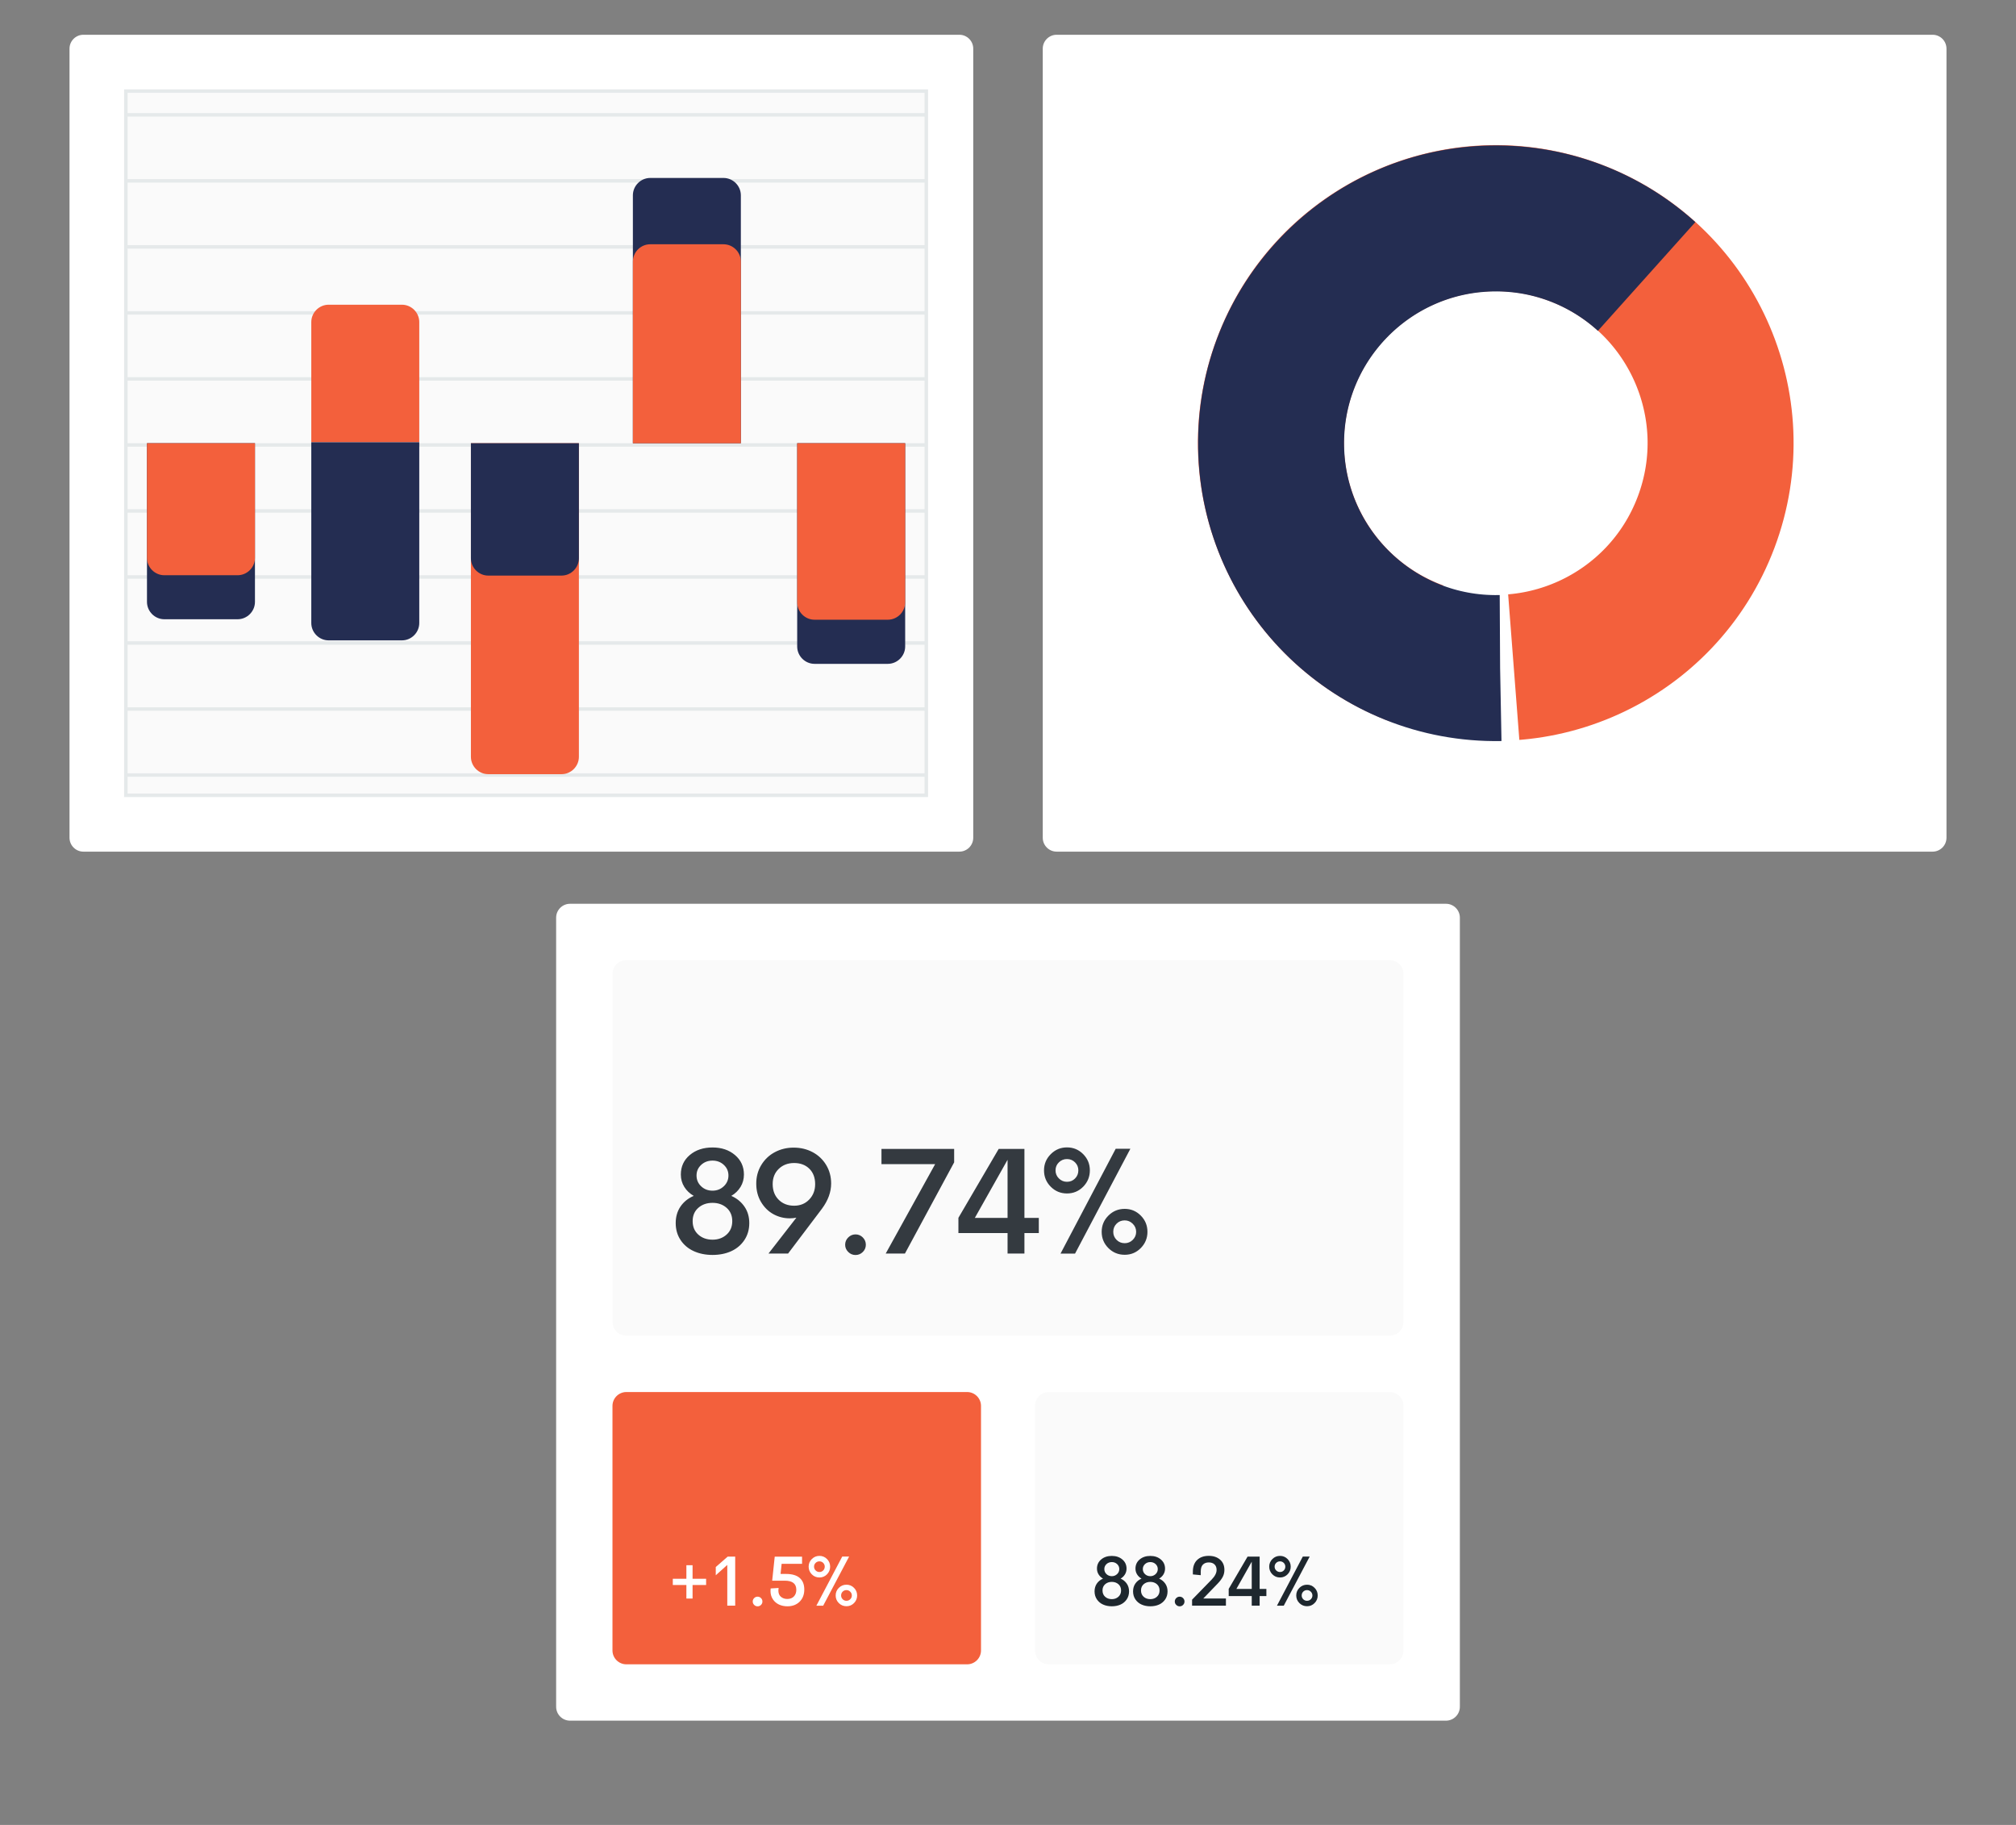 <?xml version="1.0" encoding="UTF-8" standalone="no"?>
<!DOCTYPE svg PUBLIC "-//W3C//DTD SVG 1.1//EN" "http://www.w3.org/Graphics/SVG/1.1/DTD/svg11.dtd">
<svg width="100%" height="100%" viewBox="0 0 580 525" version="1.1" xmlns="http://www.w3.org/2000/svg" xmlns:xlink="http://www.w3.org/1999/xlink" xml:space="preserve" xmlns:serif="http://www.serif.com/" style="fill-rule:evenodd;clip-rule:evenodd;">
    <rect x="0" y="0" width="580" height="525" fill="#808080" stroke="none"/>
    <g transform="matrix(1,0,0,1,20,10)">
        <path id="d" d="M260,4C260,1.792 258.208,0 256,0L4,0C1.792,0 0,1.792 0,4L0,231C0,233.208 1.792,235 4,235L256,235C258.208,235 260,233.208 260,231L260,4Z" style="fill:white;"/>
        <rect x="16.208" y="16.207" width="230.286" height="202.586" style="fill:rgb(250,250,250);stroke:rgb(229,233,234);stroke-width:1px;"/>
        <path d="M16.208,117.5L246.494,117.5L246.494,118.5L16.208,118.5L16.208,117.5ZM16.208,136.493L246.494,136.493L246.494,137.493L16.208,137.493L16.208,136.493ZM16.208,155.485L246.494,155.485L246.494,156.485L16.208,156.485L16.208,155.485ZM16.208,174.477L246.494,174.477L246.494,175.477L16.208,175.477L16.208,174.477ZM16.208,41.53L246.494,41.53L246.494,42.53L16.208,42.53L16.208,41.53ZM16.208,22.538L246.494,22.538L246.494,23.538L16.208,23.538L16.208,22.538ZM16.208,60.523L246.494,60.523L246.494,61.523L16.208,61.523L16.208,60.523ZM16.208,79.515L246.494,79.515L246.494,80.515L16.208,80.515L16.208,79.515ZM16.208,98.508L246.494,98.508L246.494,99.508L16.208,99.508L16.208,98.508ZM16.208,193.47L246.494,193.47L246.494,194.47L16.208,194.47L16.208,193.47ZM16.208,212.462L246.494,212.462L246.494,213.462L16.208,213.462L16.208,212.462Z" style="fill:rgb(229,233,234);"/>
        <path d="M22.286,117.5L53.351,117.5L53.351,163.147C53.351,165.89 51.094,168.147 48.351,168.147L27.286,168.147C24.543,168.147 22.286,165.89 22.286,163.147L22.286,117.5Z" style="fill:rgb(36,45,82);"/>
        <path d="M22.286,117.5L53.351,117.5L53.351,150.485C53.351,153.228 51.094,155.485 48.351,155.485L27.286,155.485C24.543,155.485 22.286,153.228 22.286,150.485L22.286,117.5ZM69.558,117.234L100.623,117.234L100.623,82.658C100.623,79.915 98.366,77.658 95.623,77.658L74.558,77.658C71.815,77.658 69.558,79.915 69.558,82.658L69.558,117.234Z" style="fill:rgb(243,96,60);"/>
        <path d="M69.558,117.234L100.623,117.234L100.623,169.224C100.623,171.967 98.366,174.224 95.623,174.224L74.558,174.224C71.815,174.224 69.558,171.967 69.558,169.224L69.558,117.234ZM162.078,117.5L193.143,117.5L193.143,46.193C193.143,43.45 190.886,41.193 188.143,41.193L167.078,41.193C164.335,41.193 162.078,43.45 162.078,46.193L162.078,117.5Z" style="fill:rgb(36,45,82);"/>
        <path d="M162.078,117.5L193.143,117.5L193.143,65.27C193.143,62.527 190.886,60.27 188.143,60.27L167.078,60.27C164.335,60.27 162.078,62.527 162.078,65.27L162.078,117.5Z" style="fill:rgb(243,96,60);"/>
        <g>
            <path d="M209.35,117.5L240.416,117.5L240.416,175.977C240.416,178.72 238.159,180.977 235.416,180.977L214.35,180.977C211.607,180.977 209.35,178.72 209.35,175.977L209.35,117.5Z" style="fill:rgb(36,45,82);"/>
            <path d="M209.35,117.5L240.416,117.5L240.416,163.282C240.416,166.025 238.159,168.282 235.416,168.282L214.35,168.282C211.607,168.282 209.35,166.025 209.35,163.282L209.35,117.5Z" style="fill:rgb(243,96,60);"/>
        </g>
        <g>
            <path d="M115.48,117.5L146.546,117.5L146.546,207.716C146.546,210.459 144.289,212.716 141.546,212.716L120.48,212.716C117.737,212.716 115.48,210.459 115.48,207.716L115.48,117.5Z" style="fill:rgb(243,96,60);"/>
            <path d="M115.48,117.5L146.546,117.5L146.546,150.586C146.546,153.329 144.289,155.586 141.546,155.586L120.48,155.586C117.737,155.586 115.48,153.329 115.48,150.586L115.48,117.5Z" style="fill:rgb(36,45,82);"/>
        </g>
        <g transform="matrix(1,0,0,1,280,0)">
            <path id="f" d="M260,4C260,1.792 258.208,0 256,0L4,0C1.792,0 0,1.792 0,4L0,231C0,233.208 1.792,235 4,235L256,235C258.208,235 260,233.208 260,231L260,4Z" style="fill:white;"/>
            <g transform="matrix(1,0,0,1,49.299,36.466)">
                <g transform="matrix(0.798,0.006,-0.006,0.798,16.849,15.862)">
                    <ellipse cx="81.039" cy="81.034" rx="61.039" ry="61.034" style="fill:none;stroke:white;stroke-width:40px;"/>
                </g>
                <g id="a" transform="matrix(-0.281,0.747,-0.747,-0.281,164.327,43.207)">
                    <ellipse cx="81.039" cy="81.034" rx="81.039" ry="81.034" style="fill:none;stroke:rgb(243,96,60);stroke-width:52.62px;stroke-dasharray:526.19,210.47,0,0;stroke-dashoffset:52.62;"/>
                </g>
                <g id="b" transform="matrix(0.015,0.798,-0.798,0.015,144.515,15.166)">
                    <ellipse cx="81.039" cy="81.034" rx="81.039" ry="81.034" style="fill:none;stroke:rgb(36,45,82);stroke-width:52.62px;stroke-miterlimit:1;stroke-dasharray:315.71,210.47,0,0;"/>
                </g>
            </g>
        </g>
        <g transform="matrix(1,0,0,1,140,250)">
            <path id="j" d="M260,4C260,1.792 258.208,0 256,0L4,0C1.792,0 0,1.792 0,4L0,231C0,233.208 1.792,235 4,235L256,235C258.208,235 260,233.208 260,231L260,4Z" style="fill:white;"/>
            <g transform="matrix(1,0,0,1,16.208,140.46)">
                <path d="M106.026,4C106.026,1.792 104.234,0 102.026,0L4,0C1.792,0 0,1.792 0,4L0,74.333C0,76.541 1.792,78.333 4,78.333L102.026,78.333C104.234,78.333 106.026,76.541 106.026,74.333L106.026,4Z" style="fill:rgb(243,96,60);"/>
                <path d="M23.044,59.413L23.044,55.506L26.941,55.506L26.941,53.726L23.044,53.726L23.044,49.818L21.263,49.818L21.263,53.725L17.355,53.725L17.355,55.505L21.263,55.505L21.263,59.413L23.044,59.413ZM35.308,61.451L35.308,47.345L33.15,47.345L29.717,50.342L29.717,52.716L33.031,49.739L33.031,61.45L35.307,61.45L35.308,61.451ZM41.745,61.649C42.127,61.649 42.455,61.514 42.729,61.243C43.003,60.973 43.139,60.646 43.139,60.263C43.139,59.881 43.003,59.553 42.729,59.28C42.472,59.014 42.115,58.865 41.745,58.87C41.369,58.87 41.043,59.006 40.765,59.28C40.496,59.536 40.345,59.893 40.35,60.264C40.35,60.64 40.489,60.964 40.766,61.238C41.043,61.512 41.369,61.648 41.745,61.648L41.745,61.649ZM50.329,61.639C51.779,61.639 52.952,61.195 53.846,60.309C54.739,59.421 55.186,58.256 55.186,56.812C55.186,55.374 54.748,54.268 53.87,53.492C52.993,52.718 51.671,52.331 49.904,52.331L48.36,52.331L48.667,49.413L54.543,49.413L54.543,47.355L46.68,47.355L45.948,54.269L49.578,54.269C51.788,54.269 52.892,55.143 52.892,56.891C52.892,57.682 52.66,58.321 52.195,58.805C51.73,59.29 51.092,59.532 50.28,59.532C49.575,59.532 48.973,59.327 48.475,58.919C47.977,58.509 47.728,57.896 47.728,57.079C47.728,56.914 47.751,56.676 47.798,56.367L45.512,56.505C45.479,56.789 45.462,57.026 45.462,57.217C45.462,58.134 45.69,58.933 46.145,59.616C46.58,60.281 47.194,60.809 47.916,61.139C48.642,61.472 49.446,61.639 50.33,61.639L50.329,61.639ZM59.536,53.349C60.359,53.363 61.152,53.033 61.722,52.439C62.322,51.826 62.622,51.091 62.622,50.234C62.622,49.383 62.322,48.654 61.722,48.047C61.152,47.453 60.359,47.123 59.536,47.137C58.686,47.137 57.956,47.441 57.35,48.047C56.758,48.619 56.428,49.411 56.44,50.234C56.44,51.097 56.742,51.833 57.345,52.439C57.948,53.046 58.679,53.349 59.536,53.349ZM60.624,61.461L68.084,47.325L66.104,47.325L58.666,61.461L60.624,61.461ZM59.536,51.777C59.114,51.777 58.751,51.627 58.448,51.327C58.151,51.042 57.986,50.646 57.993,50.234C57.993,49.804 58.145,49.444 58.448,49.15C58.736,48.863 59.129,48.704 59.536,48.71C59.965,48.71 60.328,48.859 60.624,49.155C60.921,49.452 61.069,49.811 61.069,50.234C61.069,50.662 60.923,51.027 60.629,51.327C60.336,51.627 59.971,51.777 59.536,51.777ZM67.321,61.619C68.172,61.619 68.896,61.316 69.493,60.709C70.077,60.133 70.4,59.343 70.388,58.523C70.388,57.666 70.088,56.935 69.488,56.332C68.923,55.743 68.137,55.415 67.321,55.427C66.464,55.427 65.732,55.728 65.125,56.332C64.531,56.904 64.202,57.698 64.215,58.523C64.215,59.38 64.517,60.111 65.12,60.714C65.724,61.317 66.458,61.619 67.321,61.619ZM67.321,60.056C66.886,60.056 66.521,59.906 66.223,59.606C65.933,59.321 65.772,58.93 65.778,58.523C65.778,58.088 65.927,57.722 66.223,57.425C66.512,57.132 66.909,56.97 67.321,56.98C67.737,56.98 68.098,57.131 68.405,57.435C68.711,57.738 68.865,58.101 68.865,58.523C68.865,58.945 68.713,59.306 68.41,59.606C68.106,59.906 67.744,60.056 67.321,60.056Z" style="fill:white;fill-rule:nonzero;"/>
            </g>
            <g transform="matrix(1,0,0,1,137.766,140.46)">
                <path d="M106.026,4C106.026,1.792 104.234,0 102.026,0L4,0C1.792,0 0,1.792 0,4L0,74.333C0,76.541 1.792,78.333 4,78.333L102.026,78.333C104.234,78.333 106.026,76.541 106.026,74.333L106.026,4Z" style="fill:rgb(250,250,250);"/>
                <path d="M22.104,61.639C23.04,61.639 23.881,61.471 24.626,61.134C25.348,60.811 25.964,60.29 26.402,59.631C26.841,58.971 27.06,58.21 27.06,57.346C27.06,56.496 26.842,55.753 26.407,55.12C25.965,54.481 25.351,53.981 24.637,53.676C25.164,53.366 25.579,52.962 25.883,52.464C26.188,51.962 26.345,51.384 26.338,50.797C26.338,49.729 25.938,48.854 25.136,48.171C24.335,47.489 23.324,47.147 22.104,47.147C20.864,47.147 19.842,47.487 19.037,48.167C18.233,48.845 17.83,49.722 17.83,50.797C17.83,51.411 17.985,51.967 18.295,52.464C18.605,52.962 19.031,53.366 19.571,53.676C18.813,53.999 18.218,54.477 17.786,55.11C17.354,55.743 17.138,56.489 17.138,57.346C17.138,58.21 17.358,58.971 17.796,59.631C18.234,60.29 18.852,60.81 19.576,61.129C20.325,61.469 21.167,61.639 22.104,61.639ZM22.104,52.974C21.497,52.974 20.986,52.777 20.571,52.385C20.163,52.011 19.936,51.479 19.947,50.926C19.947,50.359 20.155,49.882 20.571,49.496C20.986,49.111 21.497,48.918 22.104,48.918C22.704,48.918 23.212,49.111 23.627,49.497C24.043,49.882 24.251,50.359 24.251,50.926C24.251,51.5 24.041,51.984 23.622,52.38C23.215,52.771 22.669,52.985 22.104,52.974ZM22.104,59.581C21.332,59.581 20.693,59.354 20.184,58.899C19.677,58.444 19.423,57.837 19.423,57.079C19.423,56.334 19.677,55.737 20.185,55.289C20.693,54.839 21.332,54.616 22.104,54.616C22.862,54.616 23.495,54.84 24.004,55.288C24.511,55.737 24.765,56.334 24.765,57.078C24.765,57.831 24.511,58.436 24.003,58.894C23.495,59.352 22.863,59.581 22.103,59.581L22.104,59.581ZM33.18,61.64C34.116,61.64 34.957,61.472 35.702,61.135C36.424,60.812 37.04,60.291 37.478,59.632C37.917,58.972 38.136,58.211 38.136,57.347C38.136,56.497 37.918,55.754 37.483,55.121C37.041,54.482 36.427,53.982 35.713,53.677C36.24,53.367 36.655,52.963 36.959,52.465C37.264,51.963 37.421,51.385 37.414,50.798C37.414,49.73 37.014,48.855 36.212,48.172C35.411,47.49 34.4,47.148 33.18,47.148C31.94,47.148 30.918,47.488 30.113,48.168C29.309,48.846 28.906,49.723 28.906,50.798C28.906,51.412 29.061,51.968 29.371,52.465C29.681,52.963 30.107,53.367 30.647,53.677C29.889,54 29.294,54.478 28.862,55.111C28.43,55.744 28.214,56.49 28.214,57.347C28.214,58.211 28.434,58.972 28.872,59.632C29.31,60.291 29.928,60.811 30.652,61.13C31.401,61.47 32.243,61.64 33.18,61.64ZM33.18,52.975C32.573,52.975 32.062,52.778 31.646,52.386C31.239,52.012 31.011,51.48 31.023,50.927C31.023,50.36 31.231,49.883 31.646,49.497C32.062,49.112 32.573,48.919 33.18,48.919C33.78,48.919 34.288,49.112 34.703,49.498C35.119,49.883 35.326,50.36 35.326,50.927C35.326,51.501 35.117,51.985 34.698,52.381C34.291,52.772 33.745,52.986 33.18,52.975ZM33.18,59.582C32.408,59.582 31.768,59.355 31.26,58.9C30.753,58.445 30.499,57.838 30.499,57.08C30.499,56.335 30.753,55.738 31.261,55.29C31.768,54.84 32.408,54.617 33.18,54.617C33.938,54.617 34.571,54.841 35.08,55.289C35.587,55.738 35.84,56.335 35.84,57.079C35.84,57.832 35.587,58.437 35.08,58.895C34.571,59.353 33.938,59.582 33.18,59.582ZM41.615,61.65C41.998,61.65 42.326,61.515 42.6,61.244C42.873,60.974 43.01,60.647 43.01,60.264C43.01,59.882 42.873,59.554 42.6,59.281C42.342,59.014 41.986,58.866 41.615,58.871C41.24,58.871 40.913,59.007 40.636,59.281C40.367,59.537 40.216,59.894 40.221,60.265C40.221,60.641 40.359,60.965 40.636,61.239C40.913,61.513 41.24,61.649 41.616,61.649L41.615,61.65ZM54.928,61.452L54.928,59.394L48.418,59.394L52.564,55.101C53.23,54.409 53.718,53.759 54.028,53.153C54.338,52.546 54.493,51.883 54.493,51.164C54.493,49.911 54.074,48.926 53.236,48.207C52.399,47.487 51.321,47.128 50.002,47.128C48.597,47.128 47.482,47.521 46.658,48.306C45.834,49.09 45.421,50.215 45.421,51.679L45.421,52.47L47.687,52.688L47.687,51.649C47.687,50.732 47.894,50.065 48.31,49.646C48.725,49.227 49.293,49.018 50.011,49.018C50.697,49.018 51.241,49.208 51.644,49.587C52.046,49.966 52.247,50.495 52.247,51.174C52.247,52.051 51.776,52.974 50.833,53.944L45.193,59.731L45.193,61.452L54.928,61.452ZM64.63,61.452L64.63,58.692L66.569,58.692L66.569,56.644L64.629,56.644L64.629,47.346L61.16,47.346L55.729,56.635L55.729,58.692L62.357,58.692L62.357,61.452L64.632,61.452L64.63,61.452ZM62.355,56.644L57.943,56.644L62.355,48.81L62.355,56.644ZM70.484,53.35C71.307,53.364 72.1,53.034 72.67,52.44C73.27,51.827 73.57,51.092 73.57,50.235C73.57,49.384 73.27,48.655 72.67,48.048C72.1,47.454 71.307,47.124 70.484,47.138C69.633,47.138 68.904,47.442 68.297,48.048C67.705,48.62 67.375,49.412 67.387,50.235C67.387,51.098 67.689,51.834 68.292,52.44C68.896,53.047 69.626,53.35 70.484,53.35ZM71.572,61.462L79.031,47.326L77.052,47.326L69.613,61.462L71.572,61.462ZM70.484,51.778C70.062,51.778 69.699,51.628 69.395,51.328C69.098,51.043 68.933,50.647 68.94,50.235C68.94,49.805 69.092,49.445 69.395,49.151C69.684,48.863 70.077,48.705 70.484,48.711C70.912,48.711 71.275,48.86 71.572,49.156C71.869,49.453 72.017,49.812 72.017,50.235C72.017,50.663 71.87,51.028 71.577,51.328C71.283,51.628 70.919,51.778 70.484,51.778ZM78.269,61.62C79.119,61.62 79.843,61.317 80.44,60.71C81.024,60.134 81.348,59.344 81.336,58.524C81.336,57.667 81.036,56.936 80.436,56.333C79.871,55.744 79.085,55.416 78.269,55.428C77.412,55.428 76.679,55.729 76.073,56.333C75.479,56.905 75.15,57.699 75.163,58.524C75.163,59.381 75.464,60.112 76.068,60.715C76.671,61.318 77.405,61.62 78.268,61.62L78.269,61.62ZM78.269,60.057C77.834,60.057 77.468,59.907 77.171,59.607C76.881,59.322 76.72,58.931 76.726,58.524C76.726,58.089 76.874,57.723 77.171,57.426C77.46,57.133 77.857,56.971 78.269,56.981C78.684,56.981 79.045,57.132 79.352,57.436C79.659,57.739 79.812,58.102 79.812,58.524C79.812,58.946 79.66,59.307 79.357,59.607C79.054,59.907 78.691,60.057 78.269,60.057Z" style="fill:rgb(30,39,46);fill-rule:nonzero;"/>
            </g>
            <g transform="matrix(1,0,0,1,16.208,16.207)">
                <path d="M227.584,4C227.584,1.792 225.792,0 223.584,0L4,0C1.792,0 0,1.792 0,4L0,104.046C0,106.254 1.792,108.046 4,108.046L223.584,108.046C225.792,108.046 227.584,106.254 227.584,104.046L227.584,4Z" style="fill:rgb(250,250,250);"/>
                <path d="M28.786,84.812C30.784,84.812 32.577,84.453 34.167,83.736C35.757,83.004 37.02,81.935 37.955,80.528C38.891,79.121 39.359,77.496 39.359,75.653C39.359,73.838 38.894,72.256 37.966,70.905C37.037,69.555 35.778,68.528 34.188,67.825C35.314,67.163 36.2,66.301 36.848,65.239C37.495,64.177 37.818,62.992 37.818,61.683C37.818,59.404 36.963,57.537 35.254,56.081C33.544,54.624 31.389,53.896 28.786,53.896C26.141,53.896 23.96,54.621 22.244,56.07C20.527,57.519 19.669,59.39 19.669,61.683C19.669,62.992 19.999,64.177 20.661,65.239C21.322,66.301 22.229,67.163 23.383,67.824C21.765,68.514 20.495,69.534 19.573,70.884C18.653,72.234 18.192,73.824 18.192,75.654C18.192,77.496 18.659,79.121 19.595,80.528C20.531,81.935 21.797,83.001 23.394,83.725C24.991,84.45 26.788,84.812 28.786,84.812ZM28.786,66.326C27.491,66.326 26.401,65.907 25.515,65.07C24.628,64.233 24.185,63.196 24.185,61.958C24.185,60.748 24.628,59.731 25.515,58.908C26.401,58.085 27.491,57.674 28.785,57.674C30.066,57.674 31.149,58.085 32.035,58.908C32.922,59.731 33.365,60.748 33.365,61.958C33.365,63.182 32.919,64.216 32.025,65.06C31.132,65.904 30.052,66.326 28.785,66.326L28.786,66.326ZM28.786,80.423C27.14,80.423 25.775,79.937 24.692,78.966C23.608,77.996 23.067,76.701 23.067,75.084C23.067,73.494 23.608,72.221 24.692,71.264C25.775,70.307 27.14,69.829 28.786,69.829C30.404,69.829 31.754,70.307 32.838,71.264C33.921,72.221 34.463,73.494 34.463,75.084C34.463,76.687 33.921,77.978 32.838,78.956C31.754,79.934 30.404,80.423 28.786,80.423ZM50.523,84.411L60.252,71.538C62.024,69.147 62.911,66.72 62.911,64.258C62.911,62.288 62.432,60.512 61.476,58.929C60.541,57.367 59.194,56.093 57.582,55.247C55.942,54.375 54.124,53.939 52.127,53.939C50.171,53.939 48.374,54.371 46.735,55.236C45.095,56.102 43.787,57.34 42.809,58.95C41.831,60.561 41.349,62.373 41.364,64.384C41.378,66.354 41.846,68.102 42.767,69.628C43.689,71.155 44.874,72.312 46.323,73.1C47.759,73.885 49.372,74.291 51.008,74.282C51.669,74.282 52.302,74.218 52.908,74.092L44.888,84.411L50.523,84.411ZM52.253,70.651C50.453,70.651 48.979,70.086 47.832,68.953C46.685,67.821 46.105,66.333 46.091,64.49C46.077,62.675 46.654,61.201 47.821,60.069C48.989,58.936 50.466,58.37 52.253,58.37C54.068,58.37 55.531,58.919 56.643,60.016C57.754,61.114 58.31,62.591 58.31,64.448C58.31,66.206 57.744,67.68 56.611,68.868C55.479,70.058 54.026,70.652 52.253,70.652L52.253,70.651ZM69.917,84.833C70.733,84.833 71.433,84.545 72.017,83.968C72.587,83.424 72.905,82.666 72.893,81.878C72.893,81.063 72.601,80.363 72.017,79.778C71.468,79.209 70.707,78.892 69.917,78.903C69.115,78.903 68.419,79.195 67.827,79.779C67.237,80.363 66.942,81.063 66.942,81.879C66.942,82.68 67.237,83.373 67.828,83.957C68.418,84.541 69.115,84.833 69.918,84.833L69.917,84.833ZM84.141,84.411L98.301,58.181L98.301,54.318L77.389,54.318L77.389,58.687L92.837,58.687L78.612,84.41L84.142,84.41L84.141,84.411ZM118.519,84.411L118.519,78.523L122.656,78.523L122.656,74.155L118.519,74.155L118.519,54.318L111.112,54.318L99.526,74.134L99.526,78.524L113.666,78.524L113.666,84.411L118.519,84.411ZM113.666,74.155L104.253,74.155L113.666,57.442L113.666,74.155ZM130.76,67.128C132.589,67.128 134.143,66.481 135.424,65.186C136.704,63.878 137.344,62.309 137.344,60.48C137.344,58.666 136.704,57.111 135.424,55.817C134.144,54.522 132.589,53.875 130.76,53.875C128.945,53.875 127.39,54.522 126.096,55.817C124.801,57.111 124.154,58.666 124.154,60.48C124.154,62.323 124.798,63.892 126.085,65.186C127.373,66.481 128.931,67.128 130.76,67.128ZM133.081,84.432L148.994,54.276L144.773,54.276L128.903,84.432L133.081,84.432ZM130.76,63.772C129.86,63.772 129.085,63.452 128.438,62.812C127.805,62.204 127.453,61.358 127.468,60.48C127.468,59.566 127.791,58.796 128.438,58.17C129.053,57.557 129.891,57.217 130.76,57.23C131.674,57.23 132.448,57.547 133.081,58.18C133.714,58.813 134.031,59.58 134.031,60.48C134.031,61.395 133.718,62.172 133.091,62.812C132.466,63.452 131.688,63.772 130.76,63.772ZM147.369,84.77C149.183,84.77 150.728,84.123 152.001,82.828C153.274,81.534 153.911,79.979 153.911,78.165C153.911,76.335 153.271,74.778 151.991,73.49C150.71,72.203 149.169,71.56 147.369,71.56C145.539,71.56 143.978,72.203 142.683,73.49C141.389,74.778 140.742,76.336 140.742,78.165C140.742,79.993 141.386,81.551 142.672,82.839C143.96,84.126 145.525,84.769 147.369,84.769L147.369,84.77ZM147.369,81.435C146.439,81.435 145.659,81.115 145.026,80.475C144.407,79.868 144.063,79.032 144.076,78.165C144.076,77.236 144.393,76.455 145.026,75.822C145.659,75.189 146.44,74.872 147.369,74.872C148.255,74.872 149.025,75.196 149.679,75.843C150.334,76.49 150.661,77.264 150.661,78.165C150.661,79.065 150.337,79.835 149.69,80.475C149.043,81.115 148.269,81.435 147.369,81.435Z" style="fill:rgb(52,58,64);fill-rule:nonzero;"/>
            </g>
        </g>
    </g>
</svg>
